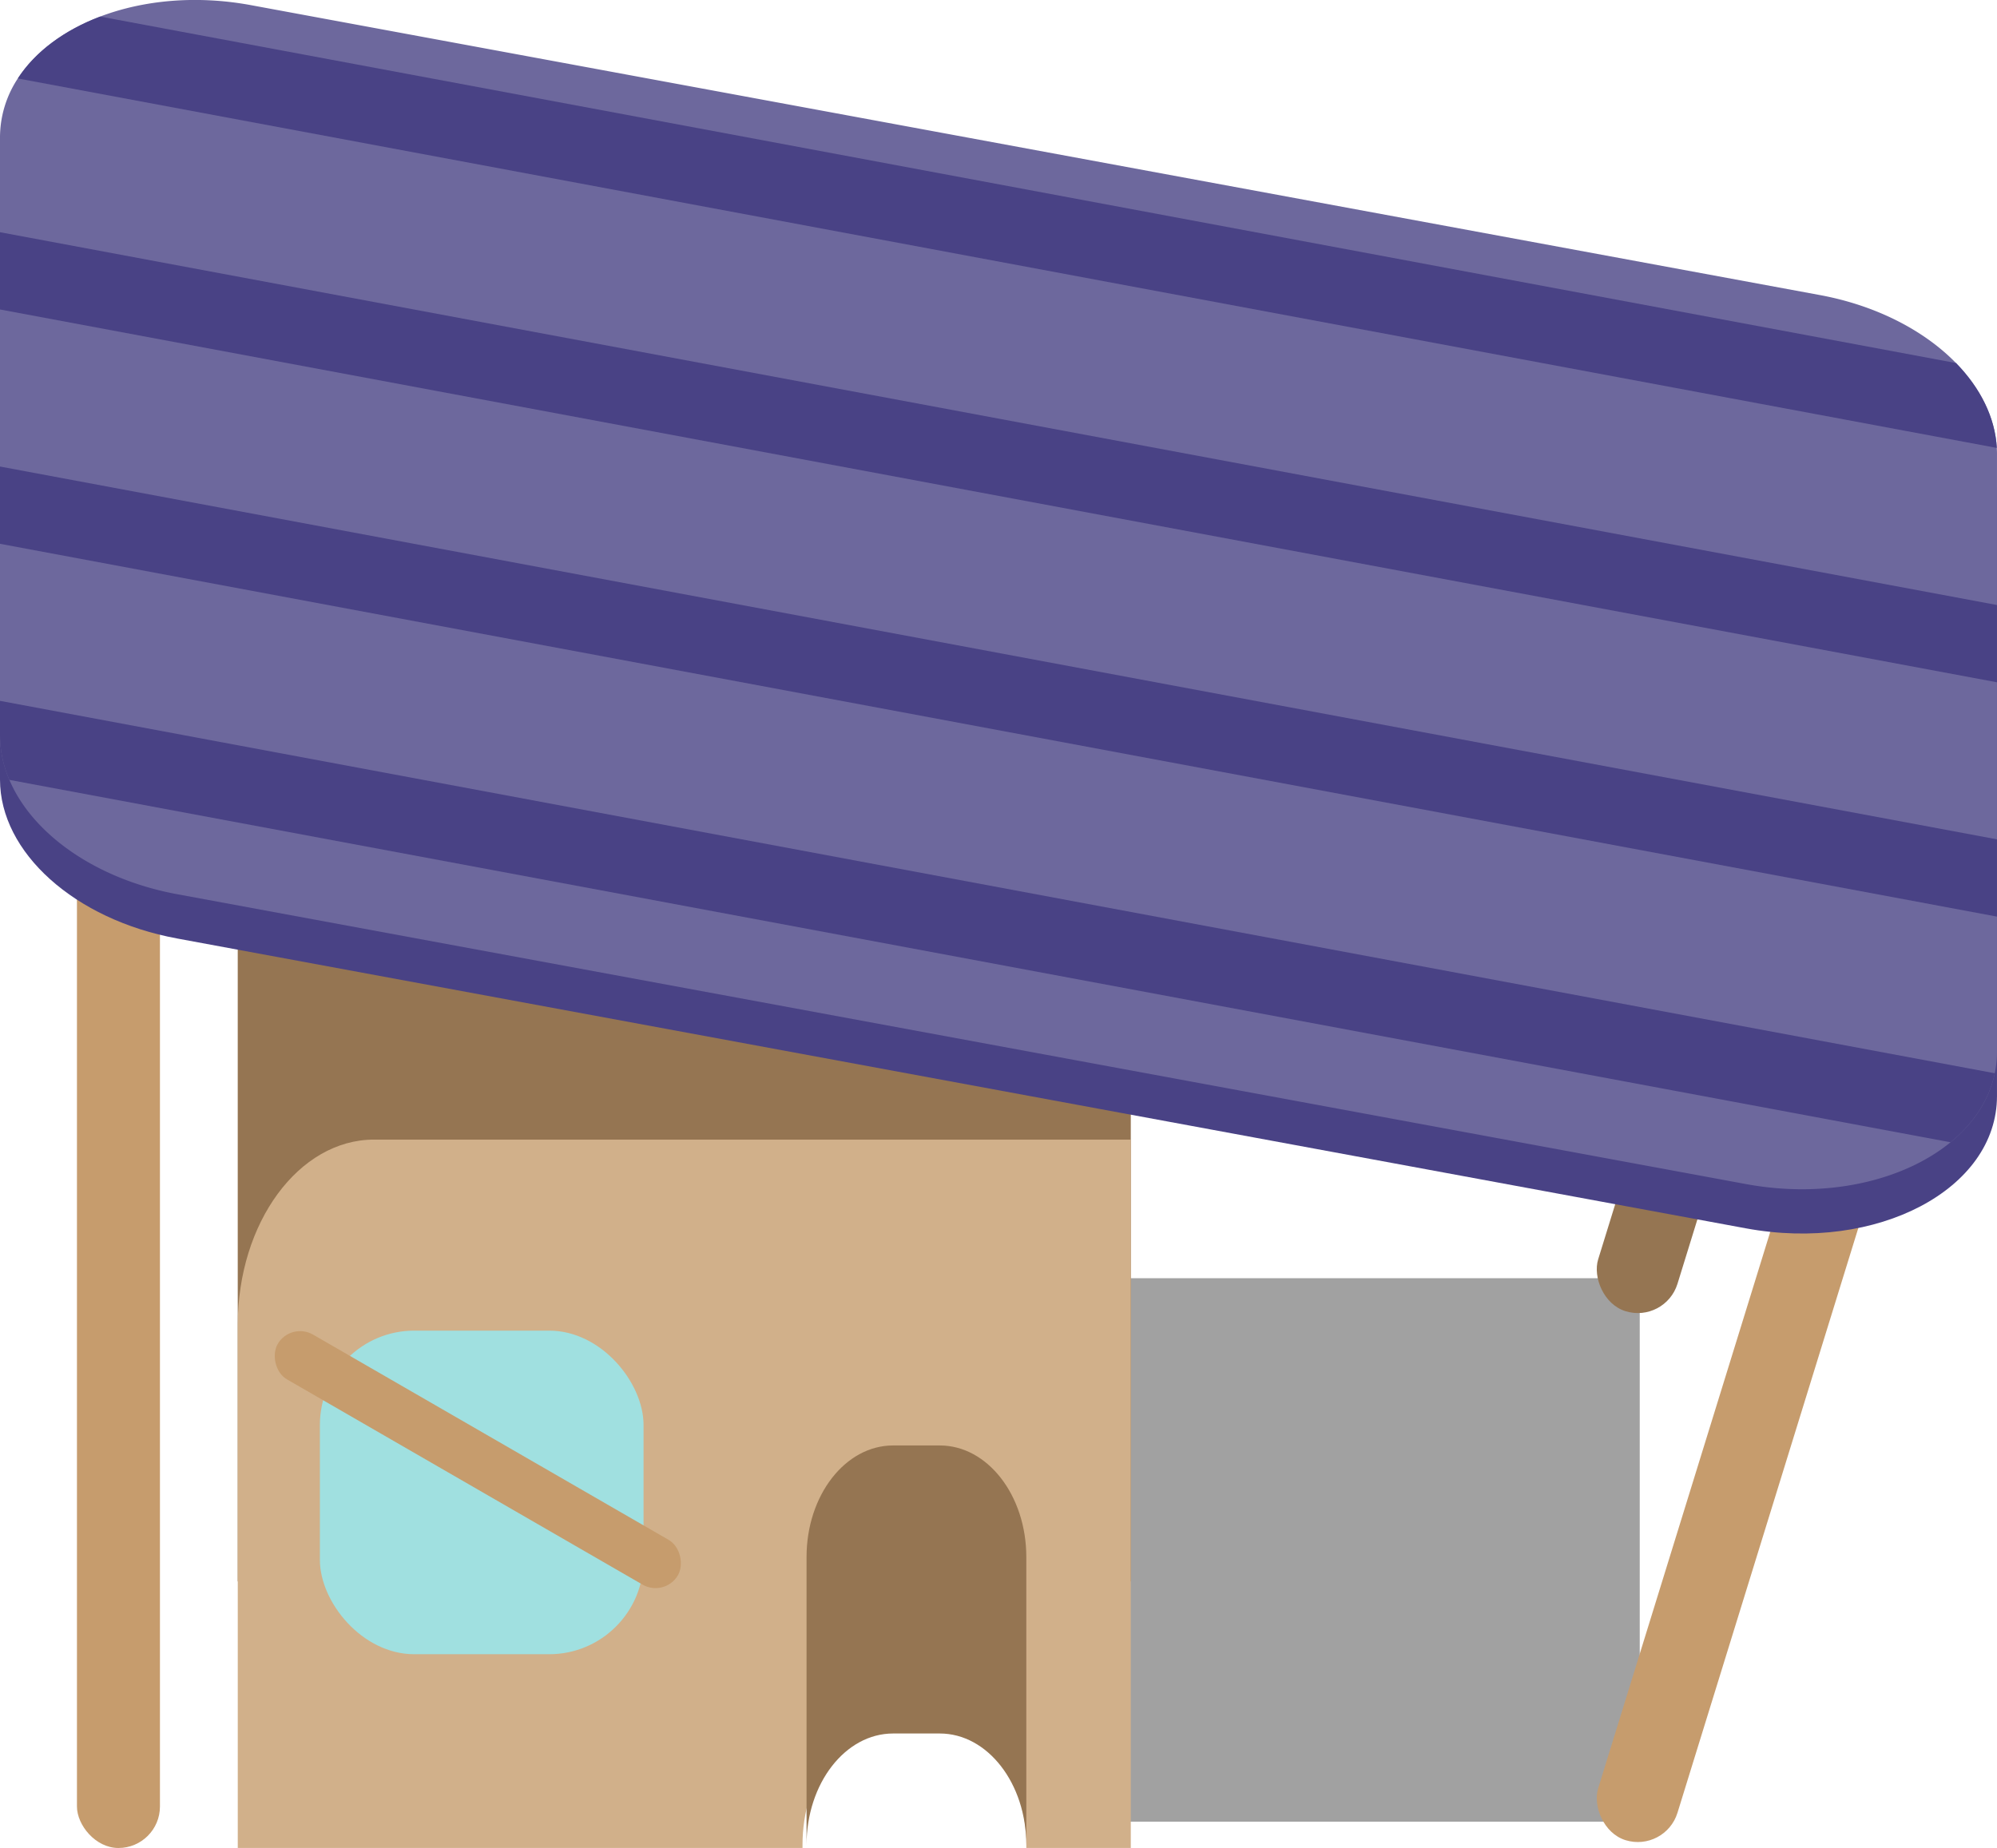 <svg id="FlatBlue" xmlns="http://www.w3.org/2000/svg" viewBox="0 0 1425.05 1319.01"><defs><style>.cls-1{opacity:0.37;}.cls-2{fill:#957552;}.cls-3{fill:#d1b08a;}.cls-4{fill:#c69c6d;}.cls-5{fill:#494285;}.cls-6{fill:#6d689d;}.cls-7{fill:#a0e0e0;}</style></defs><title>TownBuildng2</title><rect class="cls-1" x="732.38" y="912.33" width="437.73" height="387.91"/><rect class="cls-2" x="169.65" y="498.09" width="637.28" height="630.63"/><path class="cls-3" d="M2831.13,960.4V1466h-74.56v-2.25c0-47.24-28.16-85.55-62.88-85.55h-33.94c-34.73,0-62.88,38.31-62.88,85.55V1466h-403V1092.7c0-73.06,43.54-132.3,97.25-132.3Z" transform="translate(-2024.2 -147)"/><rect class="cls-4" x="54.91" y="580.13" width="59.23" height="738.89" rx="29.62"/><rect class="cls-4" x="3241.67" y="883.8" width="59.23" height="589.82" rx="29.62" transform="translate(-1530.06 -1060.68) rotate(17.18)"/><rect class="cls-2" x="3241.67" y="506.25" width="59.23" height="589.82" rx="29.62" transform="translate(-1641.58 -1077.53) rotate(17.18)"/><path class="cls-5" d="M3270.15,1023.75,2150.64,816.86c-73.11-13.51-126.44-61.36-126.44-113.43V276.79c0-66.59,85.61-111.76,179.09-94.48L3322.8,389.2c73.11,13.51,126.44,61.36,126.44,113.44V929.28C3449.24,995.87,3363.63,1041,3270.15,1023.75Z" transform="translate(-2024.2 -147)"/><path class="cls-6" d="M3449.24,471V897.66a75.87,75.87,0,0,1-1.57,15.39c-4,19.06-15.2,35.85-31.56,49.25-33.41,27.34-88.18,40.52-146,29.84L2150.64,785.25c-57.83-10.69-103.28-42.85-119.75-81.61a81,81,0,0,1-6.69-31.83V245.17A76.64,76.64,0,0,1,2036.92,203c12.38-19.11,33.1-34.43,58.78-44.18,30.68-11.66,68.44-15.38,107.59-8.14L3322.8,357.59c40.26,7.44,74.53,25.3,97.19,48.54,17.35,17.79,27.89,38.73,29.12,60.58C3449.2,468.15,3449.24,469.59,3449.24,471Z" transform="translate(-2024.2 -147)"/><path class="cls-2" d="M2756.57,1258.33v205.59c0-44-27.64-79.62-61.75-79.62H2661.5c-34.11,0-61.75,35.65-61.75,79.62V1258.33c0-44,27.64-79.62,61.75-79.62h33.32C2728.93,1178.71,2756.57,1214.35,2756.57,1258.33Z" transform="translate(-2024.2 -147)"/><rect class="cls-7" x="228.27" y="949.75" width="230.97" height="230.97" rx="67.33"/><rect class="cls-4" x="2200.23" y="1170.33" width="329.87" height="36.97" rx="18.48" transform="translate(-1112.92 -1170.31) rotate(30)"/><path class="cls-5" d="M3449.11,466.71,2036.92,203c12.38-19.11,33.1-34.43,58.78-44.18L3420,406.13C3437.34,423.92,3447.88,444.86,3449.11,466.71Z" transform="translate(-2024.2 -147)"/><polygon class="cls-5" points="1425.04 431.84 1425.04 486.99 0 220.89 0 165.74 1425.04 431.84"/><polygon class="cls-5" points="1425.04 599.09 1425.04 654.24 0 388.14 0 332.99 1425.04 599.09"/><path class="cls-5" d="M3447.67,913.05c-4,19.06-15.2,35.85-31.56,49.25L2030.89,703.64a81,81,0,0,1-6.69-31.83V647.24Z" transform="translate(-2024.2 -147)"/></svg>